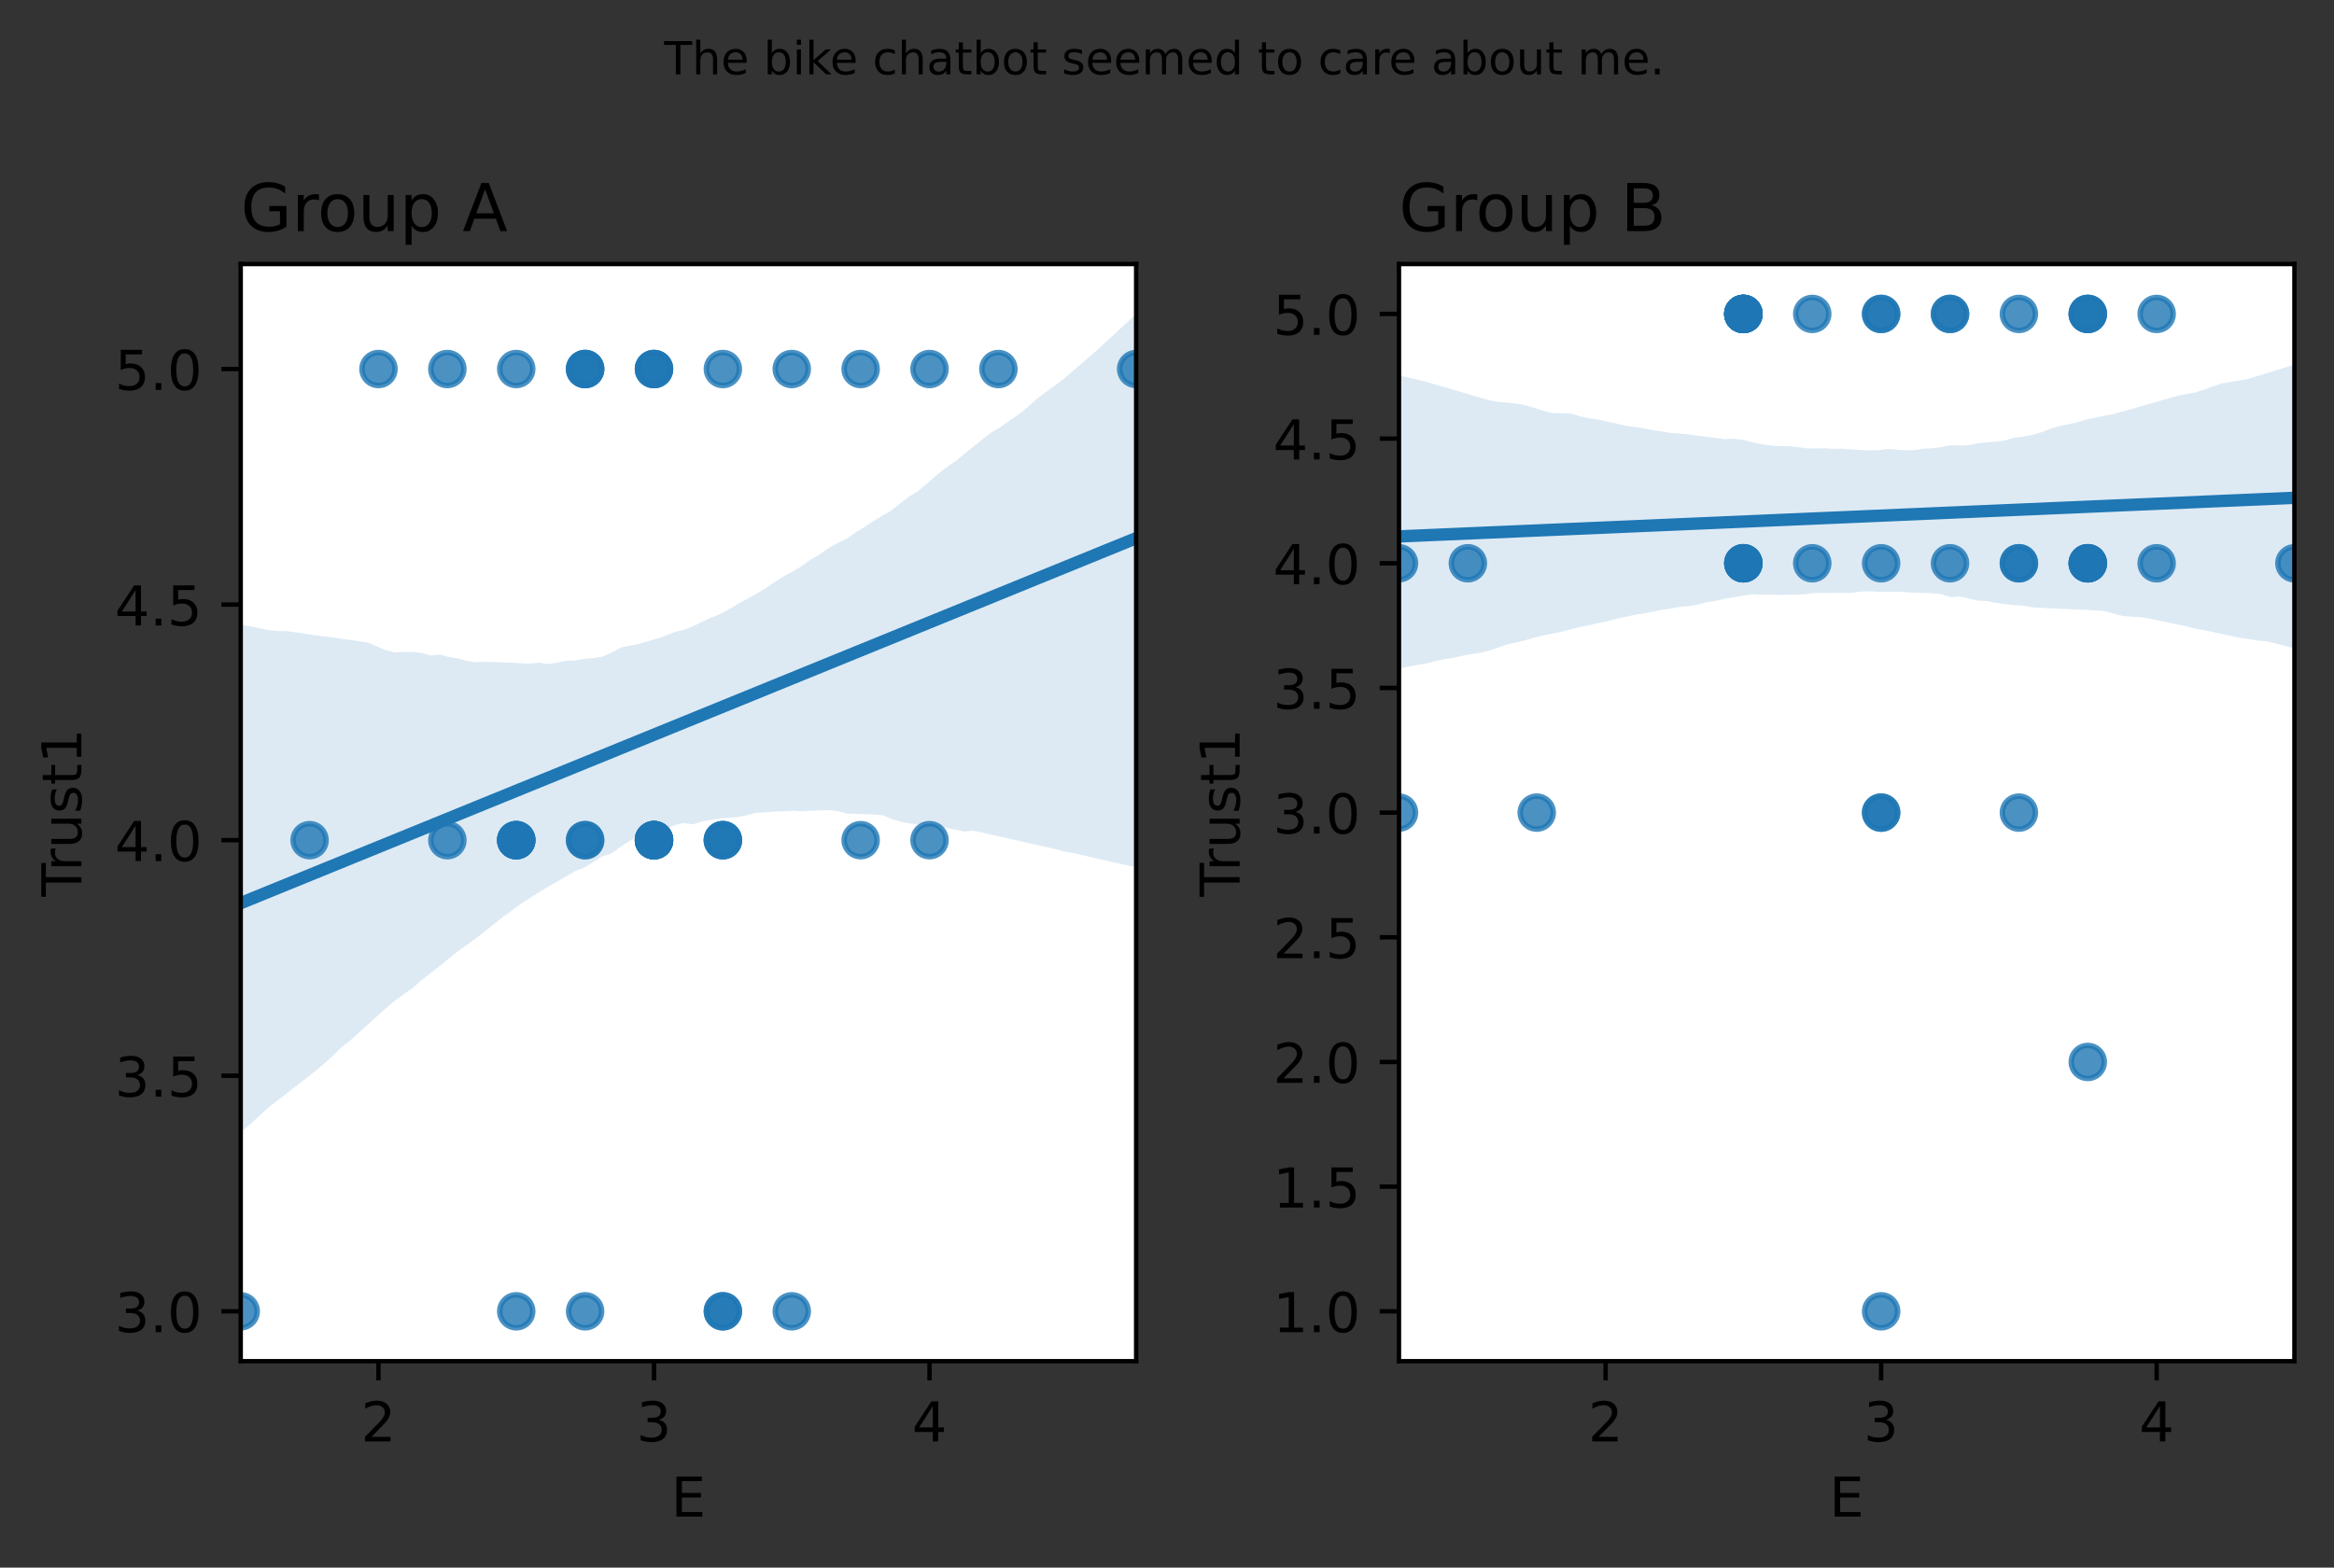<?xml version="1.0" encoding="utf-8" standalone="no"?>
<!DOCTYPE svg PUBLIC "-//W3C//DTD SVG 1.1//EN"
  "http://www.w3.org/Graphics/SVG/1.1/DTD/svg11.dtd">
<!-- Created with matplotlib (https://matplotlib.org/) -->
<svg height="285.196pt" version="1.1" viewBox="0 0 424.506 285.196" width="424.506pt" xmlns="http://www.w3.org/2000/svg" xmlns:xlink="http://www.w3.org/1999/xlink">
 <rect x="0" y="0" width="424.506" height="285.196" fill="#333333" stroke="none"/>
 <defs>
  <style type="text/css">*{stroke-linecap:butt;stroke-linejoin:round;}</style>
 </defs>
 <g id="figure_1">
  <g id="patch_1">
   <path d="M 0 285.196 
L 424.506 285.196 
L 424.506 0 
L 0 0 
z
" style="fill:none;"/>
  </g>
  <g id="axes_1">
   <g id="patch_2">
    <path d="M 43.781 247.64 
L 206.644 247.64 
L 206.644 48.04 
L 43.781 48.04 
z
" style="fill:#ffffff;"/>
   </g>
   <g id="PathCollection_1">
    <defs>
     <path d="M 0 3 
C 0.796 3 1.559 2.684 2.121 2.121 
C 2.684 1.559 3 0.796 3 0 
C 3 -0.796 2.684 -1.559 2.121 -2.121 
C 1.559 -2.684 0.796 -3 0 -3 
C -0.796 -3 -1.559 -2.684 -2.121 -2.121 
C -2.684 -1.559 -3 -0.796 -3 0 
C -3 0.796 -2.684 1.559 -2.121 2.121 
C -1.559 2.684 -0.796 3 0 3 
z
" id="m5537da2206" style="stroke:#1f77b4;stroke-opacity:0.8;"/>
    </defs>
    <g clip-path="url(#p7bc3dc1713)">
     <use style="fill:#1f77b4;fill-opacity:0.8;stroke:#1f77b4;stroke-opacity:0.8;" x="144.004" xlink:href="#m5537da2206" y="238.567"/>
     <use style="fill:#1f77b4;fill-opacity:0.8;stroke:#1f77b4;stroke-opacity:0.8;" x="68.837" xlink:href="#m5537da2206" y="67.137"/>
     <use style="fill:#1f77b4;fill-opacity:0.8;stroke:#1f77b4;stroke-opacity:0.8;" x="81.365" xlink:href="#m5537da2206" y="67.137"/>
     <use style="fill:#1f77b4;fill-opacity:0.8;stroke:#1f77b4;stroke-opacity:0.8;" x="144.004" xlink:href="#m5537da2206" y="67.137"/>
     <use style="fill:#1f77b4;fill-opacity:0.8;stroke:#1f77b4;stroke-opacity:0.8;" x="169.06" xlink:href="#m5537da2206" y="152.852"/>
     <use style="fill:#1f77b4;fill-opacity:0.8;stroke:#1f77b4;stroke-opacity:0.8;" x="131.476" xlink:href="#m5537da2206" y="152.852"/>
     <use style="fill:#1f77b4;fill-opacity:0.8;stroke:#1f77b4;stroke-opacity:0.8;" x="181.588" xlink:href="#m5537da2206" y="67.137"/>
     <use style="fill:#1f77b4;fill-opacity:0.8;stroke:#1f77b4;stroke-opacity:0.8;" x="131.476" xlink:href="#m5537da2206" y="152.852"/>
     <use style="fill:#1f77b4;fill-opacity:0.8;stroke:#1f77b4;stroke-opacity:0.8;" x="81.365" xlink:href="#m5537da2206" y="152.852"/>
     <use style="fill:#1f77b4;fill-opacity:0.8;stroke:#1f77b4;stroke-opacity:0.8;" x="118.949" xlink:href="#m5537da2206" y="152.852"/>
     <use style="fill:#1f77b4;fill-opacity:0.8;stroke:#1f77b4;stroke-opacity:0.8;" x="118.949" xlink:href="#m5537da2206" y="152.852"/>
     <use style="fill:#1f77b4;fill-opacity:0.8;stroke:#1f77b4;stroke-opacity:0.8;" x="169.06" xlink:href="#m5537da2206" y="67.137"/>
     <use style="fill:#1f77b4;fill-opacity:0.8;stroke:#1f77b4;stroke-opacity:0.8;" x="93.893" xlink:href="#m5537da2206" y="238.567"/>
     <use style="fill:#1f77b4;fill-opacity:0.8;stroke:#1f77b4;stroke-opacity:0.8;" x="131.476" xlink:href="#m5537da2206" y="238.567"/>
     <use style="fill:#1f77b4;fill-opacity:0.8;stroke:#1f77b4;stroke-opacity:0.8;" x="131.476" xlink:href="#m5537da2206" y="152.852"/>
     <use style="fill:#1f77b4;fill-opacity:0.8;stroke:#1f77b4;stroke-opacity:0.8;" x="156.532" xlink:href="#m5537da2206" y="152.852"/>
     <use style="fill:#1f77b4;fill-opacity:0.8;stroke:#1f77b4;stroke-opacity:0.8;" x="118.949" xlink:href="#m5537da2206" y="152.852"/>
     <use style="fill:#1f77b4;fill-opacity:0.8;stroke:#1f77b4;stroke-opacity:0.8;" x="106.421" xlink:href="#m5537da2206" y="67.137"/>
     <use style="fill:#1f77b4;fill-opacity:0.8;stroke:#1f77b4;stroke-opacity:0.8;" x="156.532" xlink:href="#m5537da2206" y="67.137"/>
     <use style="fill:#1f77b4;fill-opacity:0.8;stroke:#1f77b4;stroke-opacity:0.8;" x="43.781" xlink:href="#m5537da2206" y="238.567"/>
     <use style="fill:#1f77b4;fill-opacity:0.8;stroke:#1f77b4;stroke-opacity:0.8;" x="93.893" xlink:href="#m5537da2206" y="67.137"/>
     <use style="fill:#1f77b4;fill-opacity:0.8;stroke:#1f77b4;stroke-opacity:0.8;" x="206.644" xlink:href="#m5537da2206" y="67.137"/>
     <use style="fill:#1f77b4;fill-opacity:0.8;stroke:#1f77b4;stroke-opacity:0.8;" x="118.949" xlink:href="#m5537da2206" y="152.852"/>
     <use style="fill:#1f77b4;fill-opacity:0.8;stroke:#1f77b4;stroke-opacity:0.8;" x="118.949" xlink:href="#m5537da2206" y="67.137"/>
     <use style="fill:#1f77b4;fill-opacity:0.8;stroke:#1f77b4;stroke-opacity:0.8;" x="118.949" xlink:href="#m5537da2206" y="67.137"/>
     <use style="fill:#1f77b4;fill-opacity:0.8;stroke:#1f77b4;stroke-opacity:0.8;" x="118.949" xlink:href="#m5537da2206" y="152.852"/>
     <use style="fill:#1f77b4;fill-opacity:0.8;stroke:#1f77b4;stroke-opacity:0.8;" x="106.421" xlink:href="#m5537da2206" y="67.137"/>
     <use style="fill:#1f77b4;fill-opacity:0.8;stroke:#1f77b4;stroke-opacity:0.8;" x="93.893" xlink:href="#m5537da2206" y="152.852"/>
     <use style="fill:#1f77b4;fill-opacity:0.8;stroke:#1f77b4;stroke-opacity:0.8;" x="106.421" xlink:href="#m5537da2206" y="152.852"/>
     <use style="fill:#1f77b4;fill-opacity:0.8;stroke:#1f77b4;stroke-opacity:0.8;" x="118.949" xlink:href="#m5537da2206" y="152.852"/>
     <use style="fill:#1f77b4;fill-opacity:0.8;stroke:#1f77b4;stroke-opacity:0.8;" x="118.949" xlink:href="#m5537da2206" y="67.137"/>
     <use style="fill:#1f77b4;fill-opacity:0.8;stroke:#1f77b4;stroke-opacity:0.8;" x="93.893" xlink:href="#m5537da2206" y="152.852"/>
     <use style="fill:#1f77b4;fill-opacity:0.8;stroke:#1f77b4;stroke-opacity:0.8;" x="131.476" xlink:href="#m5537da2206" y="67.137"/>
     <use style="fill:#1f77b4;fill-opacity:0.8;stroke:#1f77b4;stroke-opacity:0.8;" x="131.476" xlink:href="#m5537da2206" y="238.567"/>
     <use style="fill:#1f77b4;fill-opacity:0.8;stroke:#1f77b4;stroke-opacity:0.8;" x="106.421" xlink:href="#m5537da2206" y="67.137"/>
     <use style="fill:#1f77b4;fill-opacity:0.8;stroke:#1f77b4;stroke-opacity:0.8;" x="106.421" xlink:href="#m5537da2206" y="238.567"/>
     <use style="fill:#1f77b4;fill-opacity:0.8;stroke:#1f77b4;stroke-opacity:0.8;" x="93.893" xlink:href="#m5537da2206" y="152.852"/>
     <use style="fill:#1f77b4;fill-opacity:0.8;stroke:#1f77b4;stroke-opacity:0.8;" x="118.949" xlink:href="#m5537da2206" y="152.852"/>
     <use style="fill:#1f77b4;fill-opacity:0.8;stroke:#1f77b4;stroke-opacity:0.8;" x="106.421" xlink:href="#m5537da2206" y="152.852"/>
     <use style="fill:#1f77b4;fill-opacity:0.8;stroke:#1f77b4;stroke-opacity:0.8;" x="93.893" xlink:href="#m5537da2206" y="152.852"/>
     <use style="fill:#1f77b4;fill-opacity:0.8;stroke:#1f77b4;stroke-opacity:0.8;" x="56.309" xlink:href="#m5537da2206" y="152.852"/>
    </g>
   </g>
   <g id="PolyCollection_1">
    <path clip-path="url(#p7bc3dc1713)" d="M 43.781 113.663 
L 43.781 205.911 
L 45.426 204.647 
L 47.071 203.08 
L 48.716 201.6 
L 50.362 200.285 
L 52.007 199.011 
L 53.652 197.735 
L 55.297 196.457 
L 56.942 195.18 
L 58.587 193.837 
L 60.232 192.366 
L 61.877 190.727 
L 63.522 189.445 
L 65.167 187.967 
L 66.812 186.482 
L 68.457 184.995 
L 70.102 183.508 
L 71.748 182.112 
L 73.393 180.906 
L 75.038 179.756 
L 76.683 178.299 
L 78.328 177.024 
L 79.973 175.755 
L 81.618 174.41 
L 83.263 173.065 
L 84.908 171.915 
L 86.553 170.711 
L 88.198 169.447 
L 89.843 168.12 
L 91.488 166.809 
L 93.134 165.627 
L 94.779 164.4 
L 96.424 163.334 
L 98.069 162.32 
L 99.714 161.305 
L 101.359 160.387 
L 103.004 159.419 
L 104.649 158.438 
L 106.294 157.835 
L 107.939 156.812 
L 109.584 155.785 
L 111.229 155.264 
L 112.874 154.056 
L 114.52 152.99 
L 116.165 152.073 
L 117.81 151.629 
L 119.455 151.391 
L 121.1 150.857 
L 122.745 150.094 
L 124.39 149.746 
L 126.035 149.971 
L 127.68 149.448 
L 129.325 149.169 
L 130.97 148.897 
L 132.615 148.811 
L 134.26 148.625 
L 135.905 148.289 
L 137.551 147.875 
L 139.196 147.808 
L 140.841 147.628 
L 142.486 147.601 
L 144.131 147.499 
L 145.776 147.592 
L 147.421 147.498 
L 149.066 147.434 
L 150.711 147.381 
L 152.356 147.552 
L 154.001 148.011 
L 155.646 148.075 
L 157.291 148.124 
L 158.937 148.177 
L 160.582 148.318 
L 162.227 149.005 
L 163.872 149.511 
L 165.517 149.822 
L 167.162 150.014 
L 168.807 150.206 
L 170.452 150.399 
L 172.097 150.588 
L 173.742 150.947 
L 175.387 151.272 
L 177.032 151.135 
L 178.677 151.473 
L 180.323 151.846 
L 181.968 152.218 
L 183.613 152.591 
L 185.258 152.964 
L 186.903 153.337 
L 188.548 153.71 
L 190.193 154.081 
L 191.838 154.446 
L 193.483 154.897 
L 195.128 155.183 
L 196.773 155.559 
L 198.418 155.934 
L 200.063 156.31 
L 201.709 156.683 
L 203.354 157.053 
L 204.999 157.424 
L 206.644 157.794 
L 206.644 57.113 
L 206.644 57.113 
L 204.999 58.64 
L 203.354 60.168 
L 201.709 61.692 
L 200.063 63.217 
L 198.418 64.674 
L 196.773 66.082 
L 195.128 67.491 
L 193.483 68.899 
L 191.838 70.163 
L 190.193 71.336 
L 188.548 72.62 
L 186.903 74.087 
L 185.258 75.402 
L 183.613 76.542 
L 181.968 77.697 
L 180.323 78.658 
L 178.677 79.913 
L 177.032 81.257 
L 175.387 82.602 
L 173.742 83.939 
L 172.097 85.054 
L 170.452 86.344 
L 168.807 87.815 
L 167.162 89.191 
L 165.517 90.249 
L 163.872 91.451 
L 162.227 92.789 
L 160.582 93.774 
L 158.937 94.742 
L 157.291 95.842 
L 155.646 96.846 
L 154.001 98.003 
L 152.356 98.766 
L 150.711 99.706 
L 149.066 100.88 
L 147.421 101.837 
L 145.776 103.009 
L 144.131 104.003 
L 142.486 104.895 
L 140.841 105.922 
L 139.196 107.053 
L 137.551 108.026 
L 135.905 108.966 
L 134.26 109.838 
L 132.615 110.839 
L 130.97 111.709 
L 129.325 112.383 
L 127.68 113.141 
L 126.035 113.94 
L 124.39 114.588 
L 122.745 114.969 
L 121.1 115.636 
L 119.455 116.201 
L 117.81 116.672 
L 116.165 117.174 
L 114.52 117.48 
L 112.874 117.828 
L 111.229 118.733 
L 109.584 119.465 
L 107.939 119.722 
L 106.294 119.86 
L 104.649 120.152 
L 103.004 120.188 
L 101.359 120.549 
L 99.714 120.822 
L 98.069 120.545 
L 96.424 120.738 
L 94.779 120.667 
L 93.134 120.562 
L 91.488 120.524 
L 89.843 120.459 
L 88.198 120.386 
L 86.553 120.491 
L 84.908 120.246 
L 83.263 119.782 
L 81.618 119.527 
L 79.973 119.072 
L 78.328 119.267 
L 76.683 118.801 
L 75.038 118.6 
L 73.393 118.633 
L 71.748 118.673 
L 70.102 118.274 
L 68.457 117.569 
L 66.812 116.873 
L 65.167 116.636 
L 63.522 116.406 
L 61.877 116.176 
L 60.232 115.948 
L 58.587 115.724 
L 56.942 115.541 
L 55.297 115.261 
L 53.652 115.034 
L 52.007 114.811 
L 50.362 114.794 
L 48.716 114.614 
L 47.071 114.273 
L 45.426 113.933 
L 43.781 113.663 
z
" style="fill:#1f77b4;fill-opacity:0.15;"/>
   </g>
   <g id="matplotlib.axis_1">
    <g id="xtick_1">
     <g id="line2d_1">
      <defs>
       <path d="M 0 0 
L 0 3.5 
" id="m70e7b17814" style="stroke:#000000;stroke-width:0.8;"/>
      </defs>
      <g>
       <use style="stroke:#000000;stroke-width:0.8;" x="68.837" xlink:href="#m70e7b17814" y="247.64"/>
      </g>
     </g>
     <g id="text_1">
      <!-- 2 -->
      <g transform="translate(65.656 262.238)scale(0.1 -0.1)">
       <defs>
        <path d="M 19.188 8.297 
L 53.609 8.297 
L 53.609 0 
L 7.328 0 
L 7.328 8.297 
Q 12.938 14.109 22.625 23.891 
Q 32.328 33.688 34.812 36.531 
Q 39.547 41.844 41.422 45.531 
Q 43.312 49.219 43.312 52.781 
Q 43.312 58.594 39.234 62.25 
Q 35.156 65.922 28.609 65.922 
Q 23.969 65.922 18.812 64.312 
Q 13.672 62.703 7.812 59.422 
L 7.812 69.391 
Q 13.766 71.781 18.938 73 
Q 24.125 74.219 28.422 74.219 
Q 39.75 74.219 46.484 68.547 
Q 53.219 62.891 53.219 53.422 
Q 53.219 48.922 51.531 44.891 
Q 49.859 40.875 45.406 35.406 
Q 44.188 33.984 37.641 27.219 
Q 31.109 20.453 19.188 8.297 
z
" id="DejaVuSans-50"/>
       </defs>
       <use xlink:href="#DejaVuSans-50"/>
      </g>
     </g>
    </g>
    <g id="xtick_2">
     <g id="line2d_2">
      <g>
       <use style="stroke:#000000;stroke-width:0.8;" x="118.949" xlink:href="#m70e7b17814" y="247.64"/>
      </g>
     </g>
     <g id="text_2">
      <!-- 3 -->
      <g transform="translate(115.767 262.238)scale(0.1 -0.1)">
       <defs>
        <path d="M 40.578 39.312 
Q 47.656 37.797 51.625 33 
Q 55.609 28.219 55.609 21.188 
Q 55.609 10.406 48.188 4.484 
Q 40.766 -1.422 27.094 -1.422 
Q 22.516 -1.422 17.656 -0.516 
Q 12.797 0.391 7.625 2.203 
L 7.625 11.719 
Q 11.719 9.328 16.594 8.109 
Q 21.484 6.891 26.812 6.891 
Q 36.078 6.891 40.938 10.547 
Q 45.797 14.203 45.797 21.188 
Q 45.797 27.641 41.281 31.266 
Q 36.766 34.906 28.719 34.906 
L 20.219 34.906 
L 20.219 43.016 
L 29.109 43.016 
Q 36.375 43.016 40.234 45.922 
Q 44.094 48.828 44.094 54.297 
Q 44.094 59.906 40.109 62.906 
Q 36.141 65.922 28.719 65.922 
Q 24.656 65.922 20.016 65.031 
Q 15.375 64.156 9.812 62.312 
L 9.812 71.094 
Q 15.438 72.656 20.344 73.438 
Q 25.25 74.219 29.594 74.219 
Q 40.828 74.219 47.359 69.109 
Q 53.906 64.016 53.906 55.328 
Q 53.906 49.266 50.438 45.094 
Q 46.969 40.922 40.578 39.312 
z
" id="DejaVuSans-51"/>
       </defs>
       <use xlink:href="#DejaVuSans-51"/>
      </g>
     </g>
    </g>
    <g id="xtick_3">
     <g id="line2d_3">
      <g>
       <use style="stroke:#000000;stroke-width:0.8;" x="169.06" xlink:href="#m70e7b17814" y="247.64"/>
      </g>
     </g>
     <g id="text_3">
      <!-- 4 -->
      <g transform="translate(165.879 262.238)scale(0.1 -0.1)">
       <defs>
        <path d="M 37.797 64.312 
L 12.891 25.391 
L 37.797 25.391 
z
M 35.203 72.906 
L 47.609 72.906 
L 47.609 25.391 
L 58.016 25.391 
L 58.016 17.188 
L 47.609 17.188 
L 47.609 0 
L 37.797 0 
L 37.797 17.188 
L 4.891 17.188 
L 4.891 26.703 
z
" id="DejaVuSans-52"/>
       </defs>
       <use xlink:href="#DejaVuSans-52"/>
      </g>
     </g>
    </g>
    <g id="text_4">
     <!-- E -->
     <g transform="translate(122.053 275.917)scale(0.1 -0.1)">
      <defs>
       <path d="M 9.812 72.906 
L 55.906 72.906 
L 55.906 64.594 
L 19.672 64.594 
L 19.672 43.016 
L 54.391 43.016 
L 54.391 34.719 
L 19.672 34.719 
L 19.672 8.297 
L 56.781 8.297 
L 56.781 0 
L 9.812 0 
z
" id="DejaVuSans-69"/>
      </defs>
      <use xlink:href="#DejaVuSans-69"/>
     </g>
    </g>
   </g>
   <g id="matplotlib.axis_2">
    <g id="ytick_1">
     <g id="line2d_4">
      <defs>
       <path d="M 0 0 
L -3.5 0 
" id="m2a376e5115" style="stroke:#000000;stroke-width:0.8;"/>
      </defs>
      <g>
       <use style="stroke:#000000;stroke-width:0.8;" x="43.781" xlink:href="#m2a376e5115" y="238.567"/>
      </g>
     </g>
     <g id="text_5">
      <!-- 3.0 -->
      <g transform="translate(20.878 242.366)scale(0.1 -0.1)">
       <defs>
        <path d="M 10.688 12.406 
L 21 12.406 
L 21 0 
L 10.688 0 
z
" id="DejaVuSans-46"/>
        <path d="M 31.781 66.406 
Q 24.172 66.406 20.328 58.906 
Q 16.5 51.422 16.5 36.375 
Q 16.5 21.391 20.328 13.891 
Q 24.172 6.391 31.781 6.391 
Q 39.453 6.391 43.281 13.891 
Q 47.125 21.391 47.125 36.375 
Q 47.125 51.422 43.281 58.906 
Q 39.453 66.406 31.781 66.406 
z
M 31.781 74.219 
Q 44.047 74.219 50.516 64.516 
Q 56.984 54.828 56.984 36.375 
Q 56.984 17.969 50.516 8.266 
Q 44.047 -1.422 31.781 -1.422 
Q 19.531 -1.422 13.062 8.266 
Q 6.594 17.969 6.594 36.375 
Q 6.594 54.828 13.062 64.516 
Q 19.531 74.219 31.781 74.219 
z
" id="DejaVuSans-48"/>
       </defs>
       <use xlink:href="#DejaVuSans-51"/>
       <use x="63.623" xlink:href="#DejaVuSans-46"/>
       <use x="95.41" xlink:href="#DejaVuSans-48"/>
      </g>
     </g>
    </g>
    <g id="ytick_2">
     <g id="line2d_5">
      <g>
       <use style="stroke:#000000;stroke-width:0.8;" x="43.781" xlink:href="#m2a376e5115" y="195.71"/>
      </g>
     </g>
     <g id="text_6">
      <!-- 3.5 -->
      <g transform="translate(20.878 199.509)scale(0.1 -0.1)">
       <defs>
        <path d="M 10.797 72.906 
L 49.516 72.906 
L 49.516 64.594 
L 19.828 64.594 
L 19.828 46.734 
Q 21.969 47.469 24.109 47.828 
Q 26.266 48.188 28.422 48.188 
Q 40.625 48.188 47.75 41.5 
Q 54.891 34.812 54.891 23.391 
Q 54.891 11.625 47.562 5.094 
Q 40.234 -1.422 26.906 -1.422 
Q 22.312 -1.422 17.547 -0.641 
Q 12.797 0.141 7.719 1.703 
L 7.719 11.625 
Q 12.109 9.234 16.797 8.062 
Q 21.484 6.891 26.703 6.891 
Q 35.156 6.891 40.078 11.328 
Q 45.016 15.766 45.016 23.391 
Q 45.016 31 40.078 35.438 
Q 35.156 39.891 26.703 39.891 
Q 22.75 39.891 18.812 39.016 
Q 14.891 38.141 10.797 36.281 
z
" id="DejaVuSans-53"/>
       </defs>
       <use xlink:href="#DejaVuSans-51"/>
       <use x="63.623" xlink:href="#DejaVuSans-46"/>
       <use x="95.41" xlink:href="#DejaVuSans-53"/>
      </g>
     </g>
    </g>
    <g id="ytick_3">
     <g id="line2d_6">
      <g>
       <use style="stroke:#000000;stroke-width:0.8;" x="43.781" xlink:href="#m2a376e5115" y="152.852"/>
      </g>
     </g>
     <g id="text_7">
      <!-- 4.0 -->
      <g transform="translate(20.878 156.651)scale(0.1 -0.1)">
       <use xlink:href="#DejaVuSans-52"/>
       <use x="63.623" xlink:href="#DejaVuSans-46"/>
       <use x="95.41" xlink:href="#DejaVuSans-48"/>
      </g>
     </g>
    </g>
    <g id="ytick_4">
     <g id="line2d_7">
      <g>
       <use style="stroke:#000000;stroke-width:0.8;" x="43.781" xlink:href="#m2a376e5115" y="109.995"/>
      </g>
     </g>
     <g id="text_8">
      <!-- 4.5 -->
      <g transform="translate(20.878 113.794)scale(0.1 -0.1)">
       <use xlink:href="#DejaVuSans-52"/>
       <use x="63.623" xlink:href="#DejaVuSans-46"/>
       <use x="95.41" xlink:href="#DejaVuSans-53"/>
      </g>
     </g>
    </g>
    <g id="ytick_5">
     <g id="line2d_8">
      <g>
       <use style="stroke:#000000;stroke-width:0.8;" x="43.781" xlink:href="#m2a376e5115" y="67.137"/>
      </g>
     </g>
     <g id="text_9">
      <!-- 5.0 -->
      <g transform="translate(20.878 70.936)scale(0.1 -0.1)">
       <use xlink:href="#DejaVuSans-53"/>
       <use x="63.623" xlink:href="#DejaVuSans-46"/>
       <use x="95.41" xlink:href="#DejaVuSans-48"/>
      </g>
     </g>
    </g>
    <g id="text_10">
     <!-- Trust1 -->
     <g transform="translate(14.798 163.127)rotate(-90)scale(0.1 -0.1)">
      <defs>
       <path d="M -0.297 72.906 
L 61.375 72.906 
L 61.375 64.594 
L 35.5 64.594 
L 35.5 0 
L 25.594 0 
L 25.594 64.594 
L -0.297 64.594 
z
" id="DejaVuSans-84"/>
       <path d="M 41.109 46.297 
Q 39.594 47.172 37.812 47.578 
Q 36.031 48 33.891 48 
Q 26.266 48 22.188 43.047 
Q 18.109 38.094 18.109 28.812 
L 18.109 0 
L 9.078 0 
L 9.078 54.688 
L 18.109 54.688 
L 18.109 46.188 
Q 20.953 51.172 25.484 53.578 
Q 30.031 56 36.531 56 
Q 37.453 56 38.578 55.875 
Q 39.703 55.766 41.062 55.516 
z
" id="DejaVuSans-114"/>
       <path d="M 8.5 21.578 
L 8.5 54.688 
L 17.484 54.688 
L 17.484 21.922 
Q 17.484 14.156 20.5 10.266 
Q 23.531 6.391 29.594 6.391 
Q 36.859 6.391 41.078 11.031 
Q 45.312 15.672 45.312 23.688 
L 45.312 54.688 
L 54.297 54.688 
L 54.297 0 
L 45.312 0 
L 45.312 8.406 
Q 42.047 3.422 37.719 1 
Q 33.406 -1.422 27.688 -1.422 
Q 18.266 -1.422 13.375 4.438 
Q 8.5 10.297 8.5 21.578 
z
M 31.109 56 
z
" id="DejaVuSans-117"/>
       <path d="M 44.281 53.078 
L 44.281 44.578 
Q 40.484 46.531 36.375 47.5 
Q 32.281 48.484 27.875 48.484 
Q 21.188 48.484 17.844 46.438 
Q 14.5 44.391 14.5 40.281 
Q 14.5 37.156 16.891 35.375 
Q 19.281 33.594 26.516 31.984 
L 29.594 31.297 
Q 39.156 29.25 43.188 25.516 
Q 47.219 21.781 47.219 15.094 
Q 47.219 7.469 41.188 3.016 
Q 35.156 -1.422 24.609 -1.422 
Q 20.219 -1.422 15.453 -0.562 
Q 10.688 0.297 5.422 2 
L 5.422 11.281 
Q 10.406 8.688 15.234 7.391 
Q 20.062 6.109 24.812 6.109 
Q 31.156 6.109 34.562 8.281 
Q 37.984 10.453 37.984 14.406 
Q 37.984 18.062 35.516 20.016 
Q 33.062 21.969 24.703 23.781 
L 21.578 24.516 
Q 13.234 26.266 9.516 29.906 
Q 5.812 33.547 5.812 39.891 
Q 5.812 47.609 11.281 51.797 
Q 16.75 56 26.812 56 
Q 31.781 56 36.172 55.266 
Q 40.578 54.547 44.281 53.078 
z
" id="DejaVuSans-115"/>
       <path d="M 18.312 70.219 
L 18.312 54.688 
L 36.812 54.688 
L 36.812 47.703 
L 18.312 47.703 
L 18.312 18.016 
Q 18.312 11.328 20.141 9.422 
Q 21.969 7.516 27.594 7.516 
L 36.812 7.516 
L 36.812 0 
L 27.594 0 
Q 17.188 0 13.234 3.875 
Q 9.281 7.766 9.281 18.016 
L 9.281 47.703 
L 2.688 47.703 
L 2.688 54.688 
L 9.281 54.688 
L 9.281 70.219 
z
" id="DejaVuSans-116"/>
       <path d="M 12.406 8.297 
L 28.516 8.297 
L 28.516 63.922 
L 10.984 60.406 
L 10.984 69.391 
L 28.422 72.906 
L 38.281 72.906 
L 38.281 8.297 
L 54.391 8.297 
L 54.391 0 
L 12.406 0 
z
" id="DejaVuSans-49"/>
      </defs>
      <use xlink:href="#DejaVuSans-84"/>
      <use x="46.334" xlink:href="#DejaVuSans-114"/>
      <use x="87.447" xlink:href="#DejaVuSans-117"/>
      <use x="150.826" xlink:href="#DejaVuSans-115"/>
      <use x="202.926" xlink:href="#DejaVuSans-116"/>
      <use x="242.135" xlink:href="#DejaVuSans-49"/>
     </g>
    </g>
   </g>
   <g id="line2d_9">
    <path clip-path="url(#p7bc3dc1713)" d="M 43.781 164.308 
L 45.426 163.638 
L 47.071 162.967 
L 48.716 162.296 
L 50.362 161.626 
L 52.007 160.955 
L 53.652 160.284 
L 55.297 159.614 
L 56.942 158.943 
L 58.587 158.272 
L 60.232 157.601 
L 61.877 156.931 
L 63.522 156.26 
L 65.167 155.589 
L 66.812 154.919 
L 68.457 154.248 
L 70.102 153.577 
L 71.748 152.907 
L 73.393 152.236 
L 75.038 151.565 
L 76.683 150.895 
L 78.328 150.224 
L 79.973 149.553 
L 81.618 148.882 
L 83.263 148.212 
L 84.908 147.541 
L 86.553 146.87 
L 88.198 146.2 
L 89.843 145.529 
L 91.488 144.858 
L 93.134 144.188 
L 94.779 143.517 
L 96.424 142.846 
L 98.069 142.176 
L 99.714 141.505 
L 101.359 140.834 
L 103.004 140.163 
L 104.649 139.493 
L 106.294 138.822 
L 107.939 138.151 
L 109.584 137.481 
L 111.229 136.81 
L 112.874 136.139 
L 114.52 135.469 
L 116.165 134.798 
L 117.81 134.127 
L 119.455 133.456 
L 121.1 132.786 
L 122.745 132.115 
L 124.39 131.444 
L 126.035 130.774 
L 127.68 130.103 
L 129.325 129.432 
L 130.97 128.762 
L 132.615 128.091 
L 134.26 127.42 
L 135.905 126.75 
L 137.551 126.079 
L 139.196 125.408 
L 140.841 124.737 
L 142.486 124.067 
L 144.131 123.396 
L 145.776 122.725 
L 147.421 122.055 
L 149.066 121.384 
L 150.711 120.713 
L 152.356 120.043 
L 154.001 119.372 
L 155.646 118.701 
L 157.291 118.031 
L 158.937 117.36 
L 160.582 116.689 
L 162.227 116.018 
L 163.872 115.348 
L 165.517 114.677 
L 167.162 114.006 
L 168.807 113.336 
L 170.452 112.665 
L 172.097 111.994 
L 173.742 111.324 
L 175.387 110.653 
L 177.032 109.982 
L 178.677 109.312 
L 180.323 108.641 
L 181.968 107.97 
L 183.613 107.299 
L 185.258 106.629 
L 186.903 105.958 
L 188.548 105.287 
L 190.193 104.617 
L 191.838 103.946 
L 193.483 103.275 
L 195.128 102.605 
L 196.773 101.934 
L 198.418 101.263 
L 200.063 100.593 
L 201.709 99.922 
L 203.354 99.251 
L 204.999 98.58 
L 206.644 97.91 
" style="fill:none;stroke:#1f77b4;stroke-linecap:square;stroke-width:2.25;"/>
   </g>
   <g id="patch_3">
    <path d="M 43.781 247.64 
L 43.781 48.04 
" style="fill:none;stroke:#000000;stroke-linecap:square;stroke-linejoin:miter;stroke-width:0.8;"/>
   </g>
   <g id="patch_4">
    <path d="M 206.644 247.64 
L 206.644 48.04 
" style="fill:none;stroke:#000000;stroke-linecap:square;stroke-linejoin:miter;stroke-width:0.8;"/>
   </g>
   <g id="patch_5">
    <path d="M 43.781 247.64 
L 206.644 247.64 
" style="fill:none;stroke:#000000;stroke-linecap:square;stroke-linejoin:miter;stroke-width:0.8;"/>
   </g>
   <g id="patch_6">
    <path d="M 43.781 48.04 
L 206.644 48.04 
" style="fill:none;stroke:#000000;stroke-linecap:square;stroke-linejoin:miter;stroke-width:0.8;"/>
   </g>
   <g id="text_11">
    <!-- Group A -->
    <g transform="translate(43.781 42.04)scale(0.12 -0.12)">
     <defs>
      <path d="M 59.516 10.406 
L 59.516 29.984 
L 43.406 29.984 
L 43.406 38.094 
L 69.281 38.094 
L 69.281 6.781 
Q 63.578 2.734 56.688 0.656 
Q 49.812 -1.422 42 -1.422 
Q 24.906 -1.422 15.25 8.562 
Q 5.609 18.562 5.609 36.375 
Q 5.609 54.25 15.25 64.234 
Q 24.906 74.219 42 74.219 
Q 49.125 74.219 55.547 72.453 
Q 61.969 70.703 67.391 67.281 
L 67.391 56.781 
Q 61.922 61.422 55.766 63.766 
Q 49.609 66.109 42.828 66.109 
Q 29.438 66.109 22.719 58.641 
Q 16.016 51.172 16.016 36.375 
Q 16.016 21.625 22.719 14.156 
Q 29.438 6.688 42.828 6.688 
Q 48.047 6.688 52.141 7.594 
Q 56.25 8.5 59.516 10.406 
z
" id="DejaVuSans-71"/>
      <path d="M 30.609 48.391 
Q 23.391 48.391 19.188 42.75 
Q 14.984 37.109 14.984 27.297 
Q 14.984 17.484 19.156 11.844 
Q 23.344 6.203 30.609 6.203 
Q 37.797 6.203 41.984 11.859 
Q 46.188 17.531 46.188 27.297 
Q 46.188 37.016 41.984 42.703 
Q 37.797 48.391 30.609 48.391 
z
M 30.609 56 
Q 42.328 56 49.016 48.375 
Q 55.719 40.766 55.719 27.297 
Q 55.719 13.875 49.016 6.219 
Q 42.328 -1.422 30.609 -1.422 
Q 18.844 -1.422 12.172 6.219 
Q 5.516 13.875 5.516 27.297 
Q 5.516 40.766 12.172 48.375 
Q 18.844 56 30.609 56 
z
" id="DejaVuSans-111"/>
      <path d="M 18.109 8.203 
L 18.109 -20.797 
L 9.078 -20.797 
L 9.078 54.688 
L 18.109 54.688 
L 18.109 46.391 
Q 20.953 51.266 25.266 53.625 
Q 29.594 56 35.594 56 
Q 45.562 56 51.781 48.094 
Q 58.016 40.188 58.016 27.297 
Q 58.016 14.406 51.781 6.484 
Q 45.562 -1.422 35.594 -1.422 
Q 29.594 -1.422 25.266 0.953 
Q 20.953 3.328 18.109 8.203 
z
M 48.688 27.297 
Q 48.688 37.203 44.609 42.844 
Q 40.531 48.484 33.406 48.484 
Q 26.266 48.484 22.188 42.844 
Q 18.109 37.203 18.109 27.297 
Q 18.109 17.391 22.188 11.75 
Q 26.266 6.109 33.406 6.109 
Q 40.531 6.109 44.609 11.75 
Q 48.688 17.391 48.688 27.297 
z
" id="DejaVuSans-112"/>
      <path id="DejaVuSans-32"/>
      <path d="M 34.188 63.188 
L 20.797 26.906 
L 47.609 26.906 
z
M 28.609 72.906 
L 39.797 72.906 
L 67.578 0 
L 57.328 0 
L 50.688 18.703 
L 17.828 18.703 
L 11.188 0 
L 0.781 0 
z
" id="DejaVuSans-65"/>
     </defs>
     <use xlink:href="#DejaVuSans-71"/>
     <use x="77.49" xlink:href="#DejaVuSans-114"/>
     <use x="116.354" xlink:href="#DejaVuSans-111"/>
     <use x="177.535" xlink:href="#DejaVuSans-117"/>
     <use x="240.914" xlink:href="#DejaVuSans-112"/>
     <use x="304.391" xlink:href="#DejaVuSans-32"/>
     <use x="336.178" xlink:href="#DejaVuSans-65"/>
    </g>
   </g>
  </g>
  <g id="axes_2">
   <g id="patch_7">
    <path d="M 254.444 247.64 
L 417.306 247.64 
L 417.306 48.04 
L 254.444 48.04 
z
" style="fill:#ffffff;"/>
   </g>
   <g id="PathCollection_2">
    <g clip-path="url(#p8ea82f4f1b)">
     <use style="fill:#1f77b4;fill-opacity:0.8;stroke:#1f77b4;stroke-opacity:0.8;" x="254.444" xlink:href="#m5537da2206" y="102.476"/>
     <use style="fill:#1f77b4;fill-opacity:0.8;stroke:#1f77b4;stroke-opacity:0.8;" x="266.972" xlink:href="#m5537da2206" y="102.476"/>
     <use style="fill:#1f77b4;fill-opacity:0.8;stroke:#1f77b4;stroke-opacity:0.8;" x="379.723" xlink:href="#m5537da2206" y="57.113"/>
     <use style="fill:#1f77b4;fill-opacity:0.8;stroke:#1f77b4;stroke-opacity:0.8;" x="342.139" xlink:href="#m5537da2206" y="57.113"/>
     <use style="fill:#1f77b4;fill-opacity:0.8;stroke:#1f77b4;stroke-opacity:0.8;" x="317.083" xlink:href="#m5537da2206" y="57.113"/>
     <use style="fill:#1f77b4;fill-opacity:0.8;stroke:#1f77b4;stroke-opacity:0.8;" x="379.723" xlink:href="#m5537da2206" y="102.476"/>
     <use style="fill:#1f77b4;fill-opacity:0.8;stroke:#1f77b4;stroke-opacity:0.8;" x="317.083" xlink:href="#m5537da2206" y="57.113"/>
     <use style="fill:#1f77b4;fill-opacity:0.8;stroke:#1f77b4;stroke-opacity:0.8;" x="342.139" xlink:href="#m5537da2206" y="238.567"/>
     <use style="fill:#1f77b4;fill-opacity:0.8;stroke:#1f77b4;stroke-opacity:0.8;" x="342.139" xlink:href="#m5537da2206" y="57.113"/>
     <use style="fill:#1f77b4;fill-opacity:0.8;stroke:#1f77b4;stroke-opacity:0.8;" x="367.195" xlink:href="#m5537da2206" y="102.476"/>
     <use style="fill:#1f77b4;fill-opacity:0.8;stroke:#1f77b4;stroke-opacity:0.8;" x="342.139" xlink:href="#m5537da2206" y="147.84"/>
     <use style="fill:#1f77b4;fill-opacity:0.8;stroke:#1f77b4;stroke-opacity:0.8;" x="379.723" xlink:href="#m5537da2206" y="57.113"/>
     <use style="fill:#1f77b4;fill-opacity:0.8;stroke:#1f77b4;stroke-opacity:0.8;" x="342.139" xlink:href="#m5537da2206" y="147.84"/>
     <use style="fill:#1f77b4;fill-opacity:0.8;stroke:#1f77b4;stroke-opacity:0.8;" x="392.25" xlink:href="#m5537da2206" y="102.476"/>
     <use style="fill:#1f77b4;fill-opacity:0.8;stroke:#1f77b4;stroke-opacity:0.8;" x="354.667" xlink:href="#m5537da2206" y="57.113"/>
     <use style="fill:#1f77b4;fill-opacity:0.8;stroke:#1f77b4;stroke-opacity:0.8;" x="392.25" xlink:href="#m5537da2206" y="57.113"/>
     <use style="fill:#1f77b4;fill-opacity:0.8;stroke:#1f77b4;stroke-opacity:0.8;" x="354.667" xlink:href="#m5537da2206" y="57.113"/>
     <use style="fill:#1f77b4;fill-opacity:0.8;stroke:#1f77b4;stroke-opacity:0.8;" x="317.083" xlink:href="#m5537da2206" y="57.113"/>
     <use style="fill:#1f77b4;fill-opacity:0.8;stroke:#1f77b4;stroke-opacity:0.8;" x="367.195" xlink:href="#m5537da2206" y="102.476"/>
     <use style="fill:#1f77b4;fill-opacity:0.8;stroke:#1f77b4;stroke-opacity:0.8;" x="279.5" xlink:href="#m5537da2206" y="147.84"/>
     <use style="fill:#1f77b4;fill-opacity:0.8;stroke:#1f77b4;stroke-opacity:0.8;" x="417.306" xlink:href="#m5537da2206" y="102.476"/>
     <use style="fill:#1f77b4;fill-opacity:0.8;stroke:#1f77b4;stroke-opacity:0.8;" x="317.083" xlink:href="#m5537da2206" y="57.113"/>
     <use style="fill:#1f77b4;fill-opacity:0.8;stroke:#1f77b4;stroke-opacity:0.8;" x="367.195" xlink:href="#m5537da2206" y="57.113"/>
     <use style="fill:#1f77b4;fill-opacity:0.8;stroke:#1f77b4;stroke-opacity:0.8;" x="379.723" xlink:href="#m5537da2206" y="102.476"/>
     <use style="fill:#1f77b4;fill-opacity:0.8;stroke:#1f77b4;stroke-opacity:0.8;" x="379.723" xlink:href="#m5537da2206" y="102.476"/>
     <use style="fill:#1f77b4;fill-opacity:0.8;stroke:#1f77b4;stroke-opacity:0.8;" x="317.083" xlink:href="#m5537da2206" y="57.113"/>
     <use style="fill:#1f77b4;fill-opacity:0.8;stroke:#1f77b4;stroke-opacity:0.8;" x="317.083" xlink:href="#m5537da2206" y="102.476"/>
     <use style="fill:#1f77b4;fill-opacity:0.8;stroke:#1f77b4;stroke-opacity:0.8;" x="317.083" xlink:href="#m5537da2206" y="102.476"/>
     <use style="fill:#1f77b4;fill-opacity:0.8;stroke:#1f77b4;stroke-opacity:0.8;" x="379.723" xlink:href="#m5537da2206" y="193.204"/>
     <use style="fill:#1f77b4;fill-opacity:0.8;stroke:#1f77b4;stroke-opacity:0.8;" x="379.723" xlink:href="#m5537da2206" y="102.476"/>
     <use style="fill:#1f77b4;fill-opacity:0.8;stroke:#1f77b4;stroke-opacity:0.8;" x="254.444" xlink:href="#m5537da2206" y="147.84"/>
     <use style="fill:#1f77b4;fill-opacity:0.8;stroke:#1f77b4;stroke-opacity:0.8;" x="329.611" xlink:href="#m5537da2206" y="57.113"/>
     <use style="fill:#1f77b4;fill-opacity:0.8;stroke:#1f77b4;stroke-opacity:0.8;" x="354.667" xlink:href="#m5537da2206" y="102.476"/>
     <use style="fill:#1f77b4;fill-opacity:0.8;stroke:#1f77b4;stroke-opacity:0.8;" x="317.083" xlink:href="#m5537da2206" y="102.476"/>
     <use style="fill:#1f77b4;fill-opacity:0.8;stroke:#1f77b4;stroke-opacity:0.8;" x="342.139" xlink:href="#m5537da2206" y="102.476"/>
     <use style="fill:#1f77b4;fill-opacity:0.8;stroke:#1f77b4;stroke-opacity:0.8;" x="329.611" xlink:href="#m5537da2206" y="102.476"/>
     <use style="fill:#1f77b4;fill-opacity:0.8;stroke:#1f77b4;stroke-opacity:0.8;" x="317.083" xlink:href="#m5537da2206" y="57.113"/>
     <use style="fill:#1f77b4;fill-opacity:0.8;stroke:#1f77b4;stroke-opacity:0.8;" x="367.195" xlink:href="#m5537da2206" y="147.84"/>
     <use style="fill:#1f77b4;fill-opacity:0.8;stroke:#1f77b4;stroke-opacity:0.8;" x="317.083" xlink:href="#m5537da2206" y="102.476"/>
     <use style="fill:#1f77b4;fill-opacity:0.8;stroke:#1f77b4;stroke-opacity:0.8;" x="317.083" xlink:href="#m5537da2206" y="57.113"/>
     <use style="fill:#1f77b4;fill-opacity:0.8;stroke:#1f77b4;stroke-opacity:0.8;" x="317.083" xlink:href="#m5537da2206" y="57.113"/>
     <use style="fill:#1f77b4;fill-opacity:0.8;stroke:#1f77b4;stroke-opacity:0.8;" x="379.723" xlink:href="#m5537da2206" y="57.113"/>
    </g>
   </g>
   <g id="PolyCollection_2">
    <path clip-path="url(#p8ea82f4f1b)" d="M 254.444 68.311 
L 254.444 121.654 
L 256.089 121.27 
L 257.734 120.993 
L 259.379 120.716 
L 261.024 120.306 
L 262.669 119.946 
L 264.314 119.672 
L 265.959 119.309 
L 267.604 119.008 
L 269.249 118.756 
L 270.895 118.339 
L 272.54 117.78 
L 274.185 117.234 
L 275.83 116.882 
L 277.475 116.466 
L 279.12 115.989 
L 280.765 115.597 
L 282.41 115.266 
L 284.055 114.934 
L 285.7 114.479 
L 287.345 114.064 
L 288.99 113.761 
L 290.635 113.373 
L 292.28 113.027 
L 293.926 112.577 
L 295.571 112.242 
L 297.216 111.864 
L 298.861 111.639 
L 300.506 111.304 
L 302.151 110.96 
L 303.796 110.73 
L 305.441 110.427 
L 307.086 110.278 
L 308.731 110.036 
L 310.376 109.556 
L 312.021 109.343 
L 313.666 108.913 
L 315.312 108.656 
L 316.957 108.398 
L 318.602 108.117 
L 320.247 108.214 
L 321.892 108.163 
L 323.537 108.236 
L 325.182 108.215 
L 326.827 108.18 
L 328.472 108.098 
L 330.117 107.882 
L 331.762 107.879 
L 333.407 107.874 
L 335.052 107.872 
L 336.698 107.87 
L 338.343 107.63 
L 339.988 107.573 
L 341.633 107.682 
L 343.278 107.667 
L 344.923 107.651 
L 346.568 107.73 
L 348.213 107.817 
L 349.858 107.86 
L 351.503 107.919 
L 353.148 108.115 
L 354.793 108.642 
L 356.438 108.525 
L 358.084 108.876 
L 359.729 109.27 
L 361.374 109.332 
L 363.019 109.687 
L 364.664 109.893 
L 366.309 110.103 
L 367.954 110.176 
L 369.599 110.495 
L 371.244 110.576 
L 372.889 110.662 
L 374.534 110.743 
L 376.179 110.823 
L 377.824 110.899 
L 379.47 110.956 
L 381.115 111.057 
L 382.76 111.15 
L 384.405 111.625 
L 386.05 112.07 
L 387.695 112.177 
L 389.34 112.284 
L 390.985 112.549 
L 392.63 112.896 
L 394.275 113.243 
L 395.92 113.589 
L 397.565 113.936 
L 399.21 114.336 
L 400.855 114.637 
L 402.501 114.991 
L 404.146 115.345 
L 405.791 115.694 
L 407.436 116.039 
L 409.081 116.285 
L 410.726 116.544 
L 412.371 116.699 
L 414.016 117.092 
L 415.661 117.516 
L 417.306 117.939 
L 417.306 66.337 
L 417.306 66.337 
L 415.661 66.849 
L 414.016 67.359 
L 412.371 67.868 
L 410.726 68.377 
L 409.081 68.887 
L 407.436 69.214 
L 405.791 69.477 
L 404.146 69.74 
L 402.501 70.289 
L 400.855 70.887 
L 399.21 71.408 
L 397.565 71.714 
L 395.92 72.05 
L 394.275 72.519 
L 392.63 72.989 
L 390.985 73.457 
L 389.34 73.923 
L 387.695 74.437 
L 386.05 74.86 
L 384.405 75.324 
L 382.76 75.641 
L 381.115 75.968 
L 379.47 76.317 
L 377.824 76.845 
L 376.179 77.185 
L 374.534 77.52 
L 372.889 78.023 
L 371.244 78.668 
L 369.599 79.113 
L 367.954 79.456 
L 366.309 79.62 
L 364.664 80.131 
L 363.019 80.354 
L 361.374 80.462 
L 359.729 80.672 
L 358.084 80.987 
L 356.438 81.063 
L 354.793 81.014 
L 353.148 81.321 
L 351.503 81.538 
L 349.858 81.633 
L 348.213 81.885 
L 346.568 81.927 
L 344.923 81.805 
L 343.278 81.688 
L 341.633 81.898 
L 339.988 81.95 
L 338.343 81.848 
L 336.698 81.766 
L 335.052 81.644 
L 333.407 81.656 
L 331.762 81.552 
L 330.117 81.585 
L 328.472 81.56 
L 326.827 81.308 
L 325.182 81.162 
L 323.537 81.181 
L 321.892 81.025 
L 320.247 80.793 
L 318.602 80.427 
L 316.957 80.028 
L 315.312 79.809 
L 313.666 79.897 
L 312.021 79.676 
L 310.376 79.456 
L 308.731 79.285 
L 307.086 79.025 
L 305.441 78.902 
L 303.796 78.746 
L 302.151 78.47 
L 300.506 78.265 
L 298.861 77.893 
L 297.216 77.672 
L 295.571 77.42 
L 293.926 77.055 
L 292.28 76.689 
L 290.635 76.326 
L 288.99 76.085 
L 287.345 75.728 
L 285.7 75.251 
L 284.055 75.172 
L 282.41 75.156 
L 280.765 74.743 
L 279.12 74.232 
L 277.475 73.725 
L 275.83 73.425 
L 274.185 73.26 
L 272.54 73.099 
L 270.895 72.833 
L 269.249 72.352 
L 267.604 71.87 
L 265.959 71.389 
L 264.314 70.907 
L 262.669 70.426 
L 261.024 69.945 
L 259.379 69.463 
L 257.734 69.045 
L 256.089 68.678 
L 254.444 68.311 
z
" style="fill:#1f77b4;fill-opacity:0.15;"/>
   </g>
   <g id="matplotlib.axis_3">
    <g id="xtick_4">
     <g id="line2d_10">
      <g>
       <use style="stroke:#000000;stroke-width:0.8;" x="292.027" xlink:href="#m70e7b17814" y="247.64"/>
      </g>
     </g>
     <g id="text_12">
      <!-- 2 -->
      <g transform="translate(288.846 262.238)scale(0.1 -0.1)">
       <use xlink:href="#DejaVuSans-50"/>
      </g>
     </g>
    </g>
    <g id="xtick_5">
     <g id="line2d_11">
      <g>
       <use style="stroke:#000000;stroke-width:0.8;" x="342.139" xlink:href="#m70e7b17814" y="247.64"/>
      </g>
     </g>
     <g id="text_13">
      <!-- 3 -->
      <g transform="translate(338.958 262.238)scale(0.1 -0.1)">
       <use xlink:href="#DejaVuSans-51"/>
      </g>
     </g>
    </g>
    <g id="xtick_6">
     <g id="line2d_12">
      <g>
       <use style="stroke:#000000;stroke-width:0.8;" x="392.25" xlink:href="#m70e7b17814" y="247.64"/>
      </g>
     </g>
     <g id="text_14">
      <!-- 4 -->
      <g transform="translate(389.069 262.238)scale(0.1 -0.1)">
       <use xlink:href="#DejaVuSans-52"/>
      </g>
     </g>
    </g>
    <g id="text_15">
     <!-- E -->
     <g transform="translate(332.716 275.917)scale(0.1 -0.1)">
      <use xlink:href="#DejaVuSans-69"/>
     </g>
    </g>
   </g>
   <g id="matplotlib.axis_4">
    <g id="ytick_6">
     <g id="line2d_13">
      <g>
       <use style="stroke:#000000;stroke-width:0.8;" x="254.444" xlink:href="#m2a376e5115" y="238.567"/>
      </g>
     </g>
     <g id="text_16">
      <!-- 1.0 -->
      <g transform="translate(231.541 242.366)scale(0.1 -0.1)">
       <use xlink:href="#DejaVuSans-49"/>
       <use x="63.623" xlink:href="#DejaVuSans-46"/>
       <use x="95.41" xlink:href="#DejaVuSans-48"/>
      </g>
     </g>
    </g>
    <g id="ytick_7">
     <g id="line2d_14">
      <g>
       <use style="stroke:#000000;stroke-width:0.8;" x="254.444" xlink:href="#m2a376e5115" y="215.885"/>
      </g>
     </g>
     <g id="text_17">
      <!-- 1.5 -->
      <g transform="translate(231.541 219.685)scale(0.1 -0.1)">
       <use xlink:href="#DejaVuSans-49"/>
       <use x="63.623" xlink:href="#DejaVuSans-46"/>
       <use x="95.41" xlink:href="#DejaVuSans-53"/>
      </g>
     </g>
    </g>
    <g id="ytick_8">
     <g id="line2d_15">
      <g>
       <use style="stroke:#000000;stroke-width:0.8;" x="254.444" xlink:href="#m2a376e5115" y="193.204"/>
      </g>
     </g>
     <g id="text_18">
      <!-- 2.0 -->
      <g transform="translate(231.541 197.003)scale(0.1 -0.1)">
       <use xlink:href="#DejaVuSans-50"/>
       <use x="63.623" xlink:href="#DejaVuSans-46"/>
       <use x="95.41" xlink:href="#DejaVuSans-48"/>
      </g>
     </g>
    </g>
    <g id="ytick_9">
     <g id="line2d_16">
      <g>
       <use style="stroke:#000000;stroke-width:0.8;" x="254.444" xlink:href="#m2a376e5115" y="170.522"/>
      </g>
     </g>
     <g id="text_19">
      <!-- 2.5 -->
      <g transform="translate(231.541 174.321)scale(0.1 -0.1)">
       <use xlink:href="#DejaVuSans-50"/>
       <use x="63.623" xlink:href="#DejaVuSans-46"/>
       <use x="95.41" xlink:href="#DejaVuSans-53"/>
      </g>
     </g>
    </g>
    <g id="ytick_10">
     <g id="line2d_17">
      <g>
       <use style="stroke:#000000;stroke-width:0.8;" x="254.444" xlink:href="#m2a376e5115" y="147.84"/>
      </g>
     </g>
     <g id="text_20">
      <!-- 3.0 -->
      <g transform="translate(231.541 151.639)scale(0.1 -0.1)">
       <use xlink:href="#DejaVuSans-51"/>
       <use x="63.623" xlink:href="#DejaVuSans-46"/>
       <use x="95.41" xlink:href="#DejaVuSans-48"/>
      </g>
     </g>
    </g>
    <g id="ytick_11">
     <g id="line2d_18">
      <g>
       <use style="stroke:#000000;stroke-width:0.8;" x="254.444" xlink:href="#m2a376e5115" y="125.158"/>
      </g>
     </g>
     <g id="text_21">
      <!-- 3.5 -->
      <g transform="translate(231.541 128.957)scale(0.1 -0.1)">
       <use xlink:href="#DejaVuSans-51"/>
       <use x="63.623" xlink:href="#DejaVuSans-46"/>
       <use x="95.41" xlink:href="#DejaVuSans-53"/>
      </g>
     </g>
    </g>
    <g id="ytick_12">
     <g id="line2d_19">
      <g>
       <use style="stroke:#000000;stroke-width:0.8;" x="254.444" xlink:href="#m2a376e5115" y="102.476"/>
      </g>
     </g>
     <g id="text_22">
      <!-- 4.0 -->
      <g transform="translate(231.541 106.276)scale(0.1 -0.1)">
       <use xlink:href="#DejaVuSans-52"/>
       <use x="63.623" xlink:href="#DejaVuSans-46"/>
       <use x="95.41" xlink:href="#DejaVuSans-48"/>
      </g>
     </g>
    </g>
    <g id="ytick_13">
     <g id="line2d_20">
      <g>
       <use style="stroke:#000000;stroke-width:0.8;" x="254.444" xlink:href="#m2a376e5115" y="79.795"/>
      </g>
     </g>
     <g id="text_23">
      <!-- 4.5 -->
      <g transform="translate(231.541 83.594)scale(0.1 -0.1)">
       <use xlink:href="#DejaVuSans-52"/>
       <use x="63.623" xlink:href="#DejaVuSans-46"/>
       <use x="95.41" xlink:href="#DejaVuSans-53"/>
      </g>
     </g>
    </g>
    <g id="ytick_14">
     <g id="line2d_21">
      <g>
       <use style="stroke:#000000;stroke-width:0.8;" x="254.444" xlink:href="#m2a376e5115" y="57.113"/>
      </g>
     </g>
     <g id="text_24">
      <!-- 5.0 -->
      <g transform="translate(231.541 60.912)scale(0.1 -0.1)">
       <use xlink:href="#DejaVuSans-53"/>
       <use x="63.623" xlink:href="#DejaVuSans-46"/>
       <use x="95.41" xlink:href="#DejaVuSans-48"/>
      </g>
     </g>
    </g>
    <g id="text_25">
     <!-- Trust1 -->
     <g transform="translate(225.461 163.127)rotate(-90)scale(0.1 -0.1)">
      <use xlink:href="#DejaVuSans-84"/>
      <use x="46.334" xlink:href="#DejaVuSans-114"/>
      <use x="87.447" xlink:href="#DejaVuSans-117"/>
      <use x="150.826" xlink:href="#DejaVuSans-115"/>
      <use x="202.926" xlink:href="#DejaVuSans-116"/>
      <use x="242.135" xlink:href="#DejaVuSans-49"/>
     </g>
    </g>
   </g>
   <g id="line2d_22">
    <path clip-path="url(#p8ea82f4f1b)" d="M 254.444 97.591 
L 256.089 97.52 
L 257.734 97.449 
L 259.379 97.378 
L 261.024 97.307 
L 262.669 97.237 
L 264.314 97.166 
L 265.959 97.095 
L 267.604 97.024 
L 269.249 96.953 
L 270.895 96.882 
L 272.54 96.811 
L 274.185 96.74 
L 275.83 96.669 
L 277.475 96.598 
L 279.12 96.527 
L 280.765 96.456 
L 282.41 96.385 
L 284.055 96.314 
L 285.7 96.243 
L 287.345 96.173 
L 288.99 96.102 
L 290.635 96.031 
L 292.28 95.96 
L 293.926 95.889 
L 295.571 95.818 
L 297.216 95.747 
L 298.861 95.676 
L 300.506 95.605 
L 302.151 95.534 
L 303.796 95.463 
L 305.441 95.392 
L 307.086 95.321 
L 308.731 95.25 
L 310.376 95.18 
L 312.021 95.109 
L 313.666 95.038 
L 315.312 94.967 
L 316.957 94.896 
L 318.602 94.825 
L 320.247 94.754 
L 321.892 94.683 
L 323.537 94.612 
L 325.182 94.541 
L 326.827 94.47 
L 328.472 94.399 
L 330.117 94.328 
L 331.762 94.257 
L 333.407 94.186 
L 335.052 94.116 
L 336.698 94.045 
L 338.343 93.974 
L 339.988 93.903 
L 341.633 93.832 
L 343.278 93.761 
L 344.923 93.69 
L 346.568 93.619 
L 348.213 93.548 
L 349.858 93.477 
L 351.503 93.406 
L 353.148 93.335 
L 354.793 93.264 
L 356.438 93.193 
L 358.084 93.122 
L 359.729 93.052 
L 361.374 92.981 
L 363.019 92.91 
L 364.664 92.839 
L 366.309 92.768 
L 367.954 92.697 
L 369.599 92.626 
L 371.244 92.555 
L 372.889 92.484 
L 374.534 92.413 
L 376.179 92.342 
L 377.824 92.271 
L 379.47 92.2 
L 381.115 92.129 
L 382.76 92.058 
L 384.405 91.988 
L 386.05 91.917 
L 387.695 91.846 
L 389.34 91.775 
L 390.985 91.704 
L 392.63 91.633 
L 394.275 91.562 
L 395.92 91.491 
L 397.565 91.42 
L 399.21 91.349 
L 400.855 91.278 
L 402.501 91.207 
L 404.146 91.136 
L 405.791 91.065 
L 407.436 90.994 
L 409.081 90.924 
L 410.726 90.853 
L 412.371 90.782 
L 414.016 90.711 
L 415.661 90.64 
L 417.306 90.569 
" style="fill:none;stroke:#1f77b4;stroke-linecap:square;stroke-width:2.25;"/>
   </g>
   <g id="patch_8">
    <path d="M 254.444 247.64 
L 254.444 48.04 
" style="fill:none;stroke:#000000;stroke-linecap:square;stroke-linejoin:miter;stroke-width:0.8;"/>
   </g>
   <g id="patch_9">
    <path d="M 417.306 247.64 
L 417.306 48.04 
" style="fill:none;stroke:#000000;stroke-linecap:square;stroke-linejoin:miter;stroke-width:0.8;"/>
   </g>
   <g id="patch_10">
    <path d="M 254.444 247.64 
L 417.306 247.64 
" style="fill:none;stroke:#000000;stroke-linecap:square;stroke-linejoin:miter;stroke-width:0.8;"/>
   </g>
   <g id="patch_11">
    <path d="M 254.444 48.04 
L 417.306 48.04 
" style="fill:none;stroke:#000000;stroke-linecap:square;stroke-linejoin:miter;stroke-width:0.8;"/>
   </g>
   <g id="text_26">
    <!-- Group B -->
    <g transform="translate(254.444 42.04)scale(0.12 -0.12)">
     <defs>
      <path d="M 19.672 34.812 
L 19.672 8.109 
L 35.5 8.109 
Q 43.453 8.109 47.281 11.406 
Q 51.125 14.703 51.125 21.484 
Q 51.125 28.328 47.281 31.562 
Q 43.453 34.812 35.5 34.812 
z
M 19.672 64.797 
L 19.672 42.828 
L 34.281 42.828 
Q 41.5 42.828 45.031 45.531 
Q 48.578 48.25 48.578 53.812 
Q 48.578 59.328 45.031 62.062 
Q 41.5 64.797 34.281 64.797 
z
M 9.812 72.906 
L 35.016 72.906 
Q 46.297 72.906 52.391 68.219 
Q 58.5 63.531 58.5 54.891 
Q 58.5 48.188 55.375 44.234 
Q 52.25 40.281 46.188 39.312 
Q 53.469 37.75 57.5 32.781 
Q 61.531 27.828 61.531 20.406 
Q 61.531 10.641 54.891 5.312 
Q 48.25 0 35.984 0 
L 9.812 0 
z
" id="DejaVuSans-66"/>
     </defs>
     <use xlink:href="#DejaVuSans-71"/>
     <use x="77.49" xlink:href="#DejaVuSans-114"/>
     <use x="116.354" xlink:href="#DejaVuSans-111"/>
     <use x="177.535" xlink:href="#DejaVuSans-117"/>
     <use x="240.914" xlink:href="#DejaVuSans-112"/>
     <use x="304.391" xlink:href="#DejaVuSans-32"/>
     <use x="336.178" xlink:href="#DejaVuSans-66"/>
    </g>
   </g>
  </g>
  <g id="text_27">
   <!-- The bike chatbot seemed to care about me. -->
   <g transform="translate(120.804 13.529)scale(0.083 -0.083)">
    <defs>
     <path d="M 54.891 33.016 
L 54.891 0 
L 45.906 0 
L 45.906 32.719 
Q 45.906 40.484 42.875 44.328 
Q 39.844 48.188 33.797 48.188 
Q 26.516 48.188 22.312 43.547 
Q 18.109 38.922 18.109 30.906 
L 18.109 0 
L 9.078 0 
L 9.078 75.984 
L 18.109 75.984 
L 18.109 46.188 
Q 21.344 51.125 25.703 53.562 
Q 30.078 56 35.797 56 
Q 45.219 56 50.047 50.172 
Q 54.891 44.344 54.891 33.016 
z
" id="DejaVuSans-104"/>
     <path d="M 56.203 29.594 
L 56.203 25.203 
L 14.891 25.203 
Q 15.484 15.922 20.484 11.062 
Q 25.484 6.203 34.422 6.203 
Q 39.594 6.203 44.453 7.469 
Q 49.312 8.734 54.109 11.281 
L 54.109 2.781 
Q 49.266 0.734 44.188 -0.344 
Q 39.109 -1.422 33.891 -1.422 
Q 20.797 -1.422 13.156 6.188 
Q 5.516 13.812 5.516 26.812 
Q 5.516 40.234 12.766 48.109 
Q 20.016 56 32.328 56 
Q 43.359 56 49.781 48.891 
Q 56.203 41.797 56.203 29.594 
z
M 47.219 32.234 
Q 47.125 39.594 43.094 43.984 
Q 39.062 48.391 32.422 48.391 
Q 24.906 48.391 20.391 44.141 
Q 15.875 39.891 15.188 32.172 
z
" id="DejaVuSans-101"/>
     <path d="M 48.688 27.297 
Q 48.688 37.203 44.609 42.844 
Q 40.531 48.484 33.406 48.484 
Q 26.266 48.484 22.188 42.844 
Q 18.109 37.203 18.109 27.297 
Q 18.109 17.391 22.188 11.75 
Q 26.266 6.109 33.406 6.109 
Q 40.531 6.109 44.609 11.75 
Q 48.688 17.391 48.688 27.297 
z
M 18.109 46.391 
Q 20.953 51.266 25.266 53.625 
Q 29.594 56 35.594 56 
Q 45.562 56 51.781 48.094 
Q 58.016 40.188 58.016 27.297 
Q 58.016 14.406 51.781 6.484 
Q 45.562 -1.422 35.594 -1.422 
Q 29.594 -1.422 25.266 0.953 
Q 20.953 3.328 18.109 8.203 
L 18.109 0 
L 9.078 0 
L 9.078 75.984 
L 18.109 75.984 
z
" id="DejaVuSans-98"/>
     <path d="M 9.422 54.688 
L 18.406 54.688 
L 18.406 0 
L 9.422 0 
z
M 9.422 75.984 
L 18.406 75.984 
L 18.406 64.594 
L 9.422 64.594 
z
" id="DejaVuSans-105"/>
     <path d="M 9.078 75.984 
L 18.109 75.984 
L 18.109 31.109 
L 44.922 54.688 
L 56.391 54.688 
L 27.391 29.109 
L 57.625 0 
L 45.906 0 
L 18.109 26.703 
L 18.109 0 
L 9.078 0 
z
" id="DejaVuSans-107"/>
     <path d="M 48.781 52.594 
L 48.781 44.188 
Q 44.969 46.297 41.141 47.344 
Q 37.312 48.391 33.406 48.391 
Q 24.656 48.391 19.812 42.844 
Q 14.984 37.312 14.984 27.297 
Q 14.984 17.281 19.812 11.734 
Q 24.656 6.203 33.406 6.203 
Q 37.312 6.203 41.141 7.25 
Q 44.969 8.297 48.781 10.406 
L 48.781 2.094 
Q 45.016 0.344 40.984 -0.531 
Q 36.969 -1.422 32.422 -1.422 
Q 20.062 -1.422 12.781 6.344 
Q 5.516 14.109 5.516 27.297 
Q 5.516 40.672 12.859 48.328 
Q 20.219 56 33.016 56 
Q 37.156 56 41.109 55.141 
Q 45.062 54.297 48.781 52.594 
z
" id="DejaVuSans-99"/>
     <path d="M 34.281 27.484 
Q 23.391 27.484 19.188 25 
Q 14.984 22.516 14.984 16.5 
Q 14.984 11.719 18.141 8.906 
Q 21.297 6.109 26.703 6.109 
Q 34.188 6.109 38.703 11.406 
Q 43.219 16.703 43.219 25.484 
L 43.219 27.484 
z
M 52.203 31.203 
L 52.203 0 
L 43.219 0 
L 43.219 8.297 
Q 40.141 3.328 35.547 0.953 
Q 30.953 -1.422 24.312 -1.422 
Q 15.922 -1.422 10.953 3.297 
Q 6 8.016 6 15.922 
Q 6 25.141 12.172 29.828 
Q 18.359 34.516 30.609 34.516 
L 43.219 34.516 
L 43.219 35.406 
Q 43.219 41.609 39.141 45 
Q 35.062 48.391 27.688 48.391 
Q 23 48.391 18.547 47.266 
Q 14.109 46.141 10.016 43.891 
L 10.016 52.203 
Q 14.938 54.109 19.578 55.047 
Q 24.219 56 28.609 56 
Q 40.484 56 46.344 49.844 
Q 52.203 43.703 52.203 31.203 
z
" id="DejaVuSans-97"/>
     <path d="M 52 44.188 
Q 55.375 50.25 60.062 53.125 
Q 64.75 56 71.094 56 
Q 79.641 56 84.281 50.016 
Q 88.922 44.047 88.922 33.016 
L 88.922 0 
L 79.891 0 
L 79.891 32.719 
Q 79.891 40.578 77.094 44.375 
Q 74.312 48.188 68.609 48.188 
Q 61.625 48.188 57.562 43.547 
Q 53.516 38.922 53.516 30.906 
L 53.516 0 
L 44.484 0 
L 44.484 32.719 
Q 44.484 40.625 41.703 44.406 
Q 38.922 48.188 33.109 48.188 
Q 26.219 48.188 22.156 43.531 
Q 18.109 38.875 18.109 30.906 
L 18.109 0 
L 9.078 0 
L 9.078 54.688 
L 18.109 54.688 
L 18.109 46.188 
Q 21.188 51.219 25.484 53.609 
Q 29.781 56 35.688 56 
Q 41.656 56 45.828 52.969 
Q 50 49.953 52 44.188 
z
" id="DejaVuSans-109"/>
     <path d="M 45.406 46.391 
L 45.406 75.984 
L 54.391 75.984 
L 54.391 0 
L 45.406 0 
L 45.406 8.203 
Q 42.578 3.328 38.25 0.953 
Q 33.938 -1.422 27.875 -1.422 
Q 17.969 -1.422 11.734 6.484 
Q 5.516 14.406 5.516 27.297 
Q 5.516 40.188 11.734 48.094 
Q 17.969 56 27.875 56 
Q 33.938 56 38.25 53.625 
Q 42.578 51.266 45.406 46.391 
z
M 14.797 27.297 
Q 14.797 17.391 18.875 11.75 
Q 22.953 6.109 30.078 6.109 
Q 37.203 6.109 41.297 11.75 
Q 45.406 17.391 45.406 27.297 
Q 45.406 37.203 41.297 42.844 
Q 37.203 48.484 30.078 48.484 
Q 22.953 48.484 18.875 42.844 
Q 14.797 37.203 14.797 27.297 
z
" id="DejaVuSans-100"/>
    </defs>
    <use xlink:href="#DejaVuSans-84"/>
    <use x="61.084" xlink:href="#DejaVuSans-104"/>
    <use x="124.463" xlink:href="#DejaVuSans-101"/>
    <use x="185.986" xlink:href="#DejaVuSans-32"/>
    <use x="217.773" xlink:href="#DejaVuSans-98"/>
    <use x="281.25" xlink:href="#DejaVuSans-105"/>
    <use x="309.033" xlink:href="#DejaVuSans-107"/>
    <use x="363.318" xlink:href="#DejaVuSans-101"/>
    <use x="424.842" xlink:href="#DejaVuSans-32"/>
    <use x="456.629" xlink:href="#DejaVuSans-99"/>
    <use x="511.609" xlink:href="#DejaVuSans-104"/>
    <use x="574.988" xlink:href="#DejaVuSans-97"/>
    <use x="636.268" xlink:href="#DejaVuSans-116"/>
    <use x="675.477" xlink:href="#DejaVuSans-98"/>
    <use x="738.953" xlink:href="#DejaVuSans-111"/>
    <use x="800.135" xlink:href="#DejaVuSans-116"/>
    <use x="839.344" xlink:href="#DejaVuSans-32"/>
    <use x="871.131" xlink:href="#DejaVuSans-115"/>
    <use x="923.23" xlink:href="#DejaVuSans-101"/>
    <use x="984.754" xlink:href="#DejaVuSans-101"/>
    <use x="1046.277" xlink:href="#DejaVuSans-109"/>
    <use x="1143.689" xlink:href="#DejaVuSans-101"/>
    <use x="1205.213" xlink:href="#DejaVuSans-100"/>
    <use x="1268.689" xlink:href="#DejaVuSans-32"/>
    <use x="1300.477" xlink:href="#DejaVuSans-116"/>
    <use x="1339.686" xlink:href="#DejaVuSans-111"/>
    <use x="1400.867" xlink:href="#DejaVuSans-32"/>
    <use x="1432.654" xlink:href="#DejaVuSans-99"/>
    <use x="1487.635" xlink:href="#DejaVuSans-97"/>
    <use x="1548.914" xlink:href="#DejaVuSans-114"/>
    <use x="1587.777" xlink:href="#DejaVuSans-101"/>
    <use x="1649.301" xlink:href="#DejaVuSans-32"/>
    <use x="1681.088" xlink:href="#DejaVuSans-97"/>
    <use x="1742.367" xlink:href="#DejaVuSans-98"/>
    <use x="1805.844" xlink:href="#DejaVuSans-111"/>
    <use x="1867.025" xlink:href="#DejaVuSans-117"/>
    <use x="1930.404" xlink:href="#DejaVuSans-116"/>
    <use x="1969.613" xlink:href="#DejaVuSans-32"/>
    <use x="2001.4" xlink:href="#DejaVuSans-109"/>
    <use x="2098.812" xlink:href="#DejaVuSans-101"/>
    <use x="2160.336" xlink:href="#DejaVuSans-46"/>
   </g>
  </g>
 </g>
 <defs>
  <clipPath id="p7bc3dc1713">
   <rect height="199.6" width="162.863" x="43.781" y="48.04"/>
  </clipPath>
  <clipPath id="p8ea82f4f1b">
   <rect height="199.6" width="162.863" x="254.444" y="48.04"/>
  </clipPath>
 </defs>
</svg>
